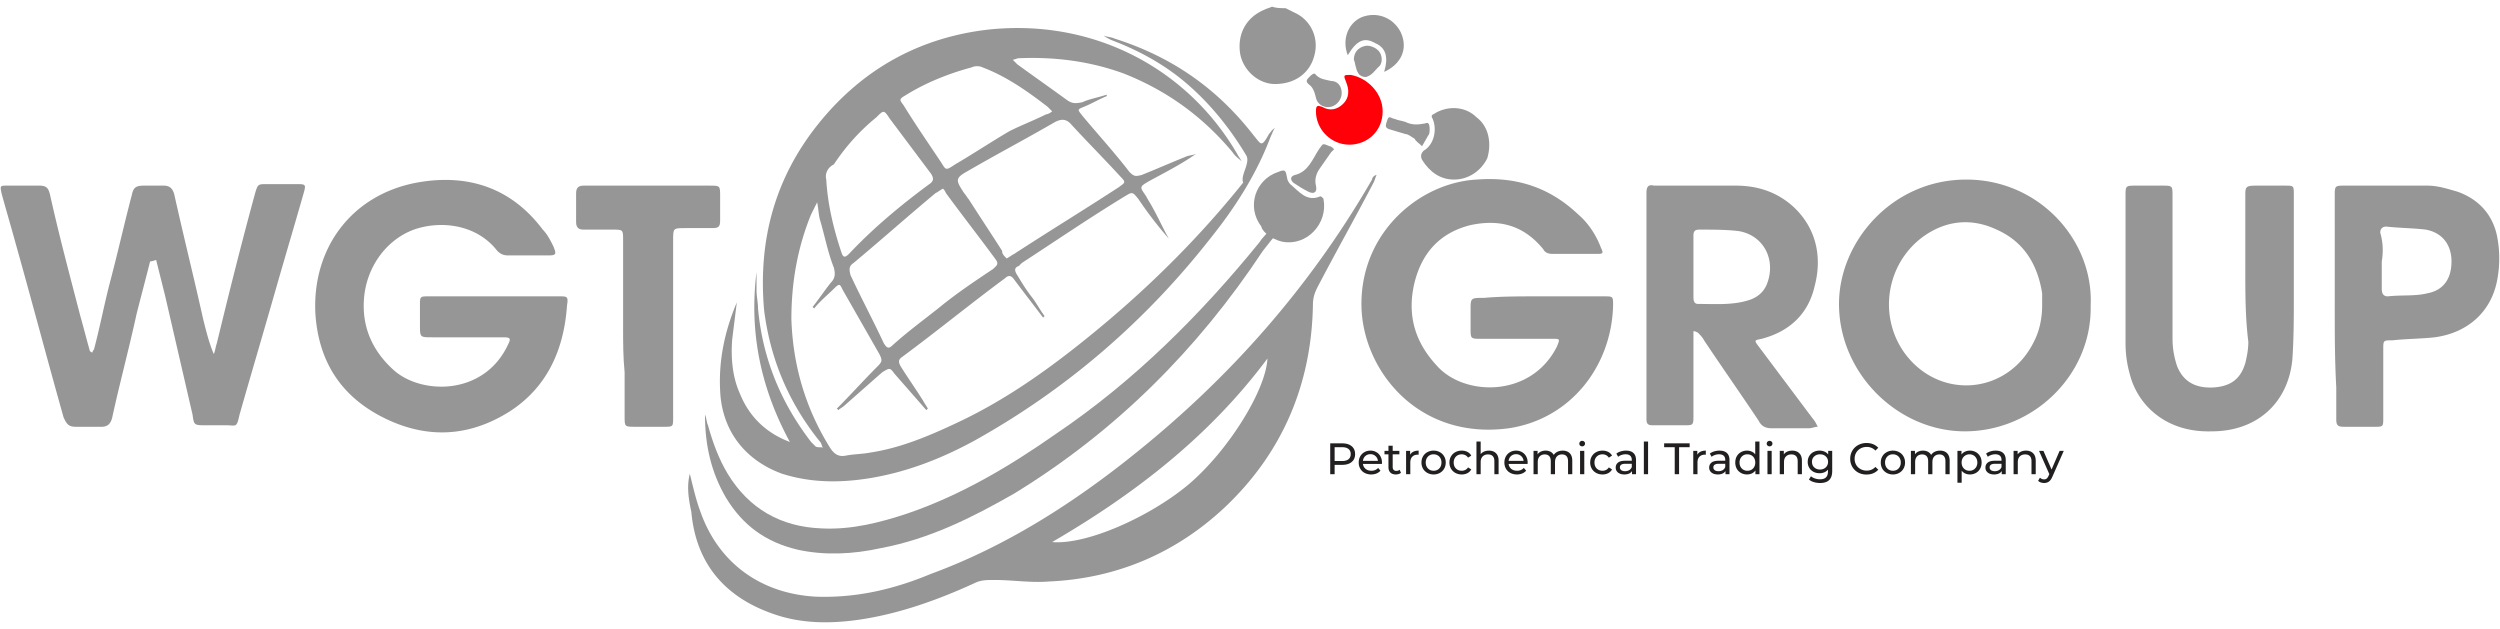 <svg width="306" height="77" fill="none" xmlns="http://www.w3.org/2000/svg"><path d="M157.361 1.001l1.113.557c2.041.928 2.969 3.156 2.412 5.198-.556 2.228-2.412 3.527-4.824 3.527-2.042 0-3.897-1.67-4.268-3.713-.371-2.413.742-4.455 2.969-5.383.371-.186.556-.186.928-.372.556.186 1.113.186 1.67.186zm-4.825 18.007c-2.227-3.712-5.01-7.054-8.351-9.653-2.412-1.857-5.196-3.342-8.165-4.456-.371-.185-.742-.37-.927-.556.371.185.927.185 1.299.37 7.051 2.229 12.618 6.127 17.072 11.882.928 1.114.928 1.485 1.855-.186.186-.185.372-.557.743-.742-.186.185-.371.742-.557 1.114-1.67 4.455-4.268 8.54-7.237 12.252-7.98 10.21-17.629 18.564-28.949 24.876-4.082 2.228-8.35 3.899-12.989 4.641-3.526.557-7.052.557-10.578-.556-4.639-1.671-7.422-5.384-7.608-10.21-.186-3.714.557-7.241 2.041-10.768l-.556 4.455c-.186 2.228 0 4.641.927 6.683 1.114 2.785 3.155 4.827 6.124 5.941-3.526-6.498-5.01-13.366-4.082-20.792v2.228c0 .742.185 1.485.185 2.227.557 6.127 2.784 11.51 6.495 16.337l.557.557c.371.186.742 0 .928.186-.186-.186-.186-.557-.371-.743-3.897-4.827-6.124-10.21-6.866-16.151-.743-8.54 1.299-16.151 6.68-22.834S112.639 4.528 121.175 3.6c12.99-1.3 24.309 5.012 30.247 15.223.186.371.372.557.557.928-.371-.371-.742-.557-1.113-1.114-3.712-4.455-8.165-7.611-13.361-9.653-4.083-1.486-8.351-2.042-12.804-1.857-.186 0-.557.186-.742.186l.556.557c2.041 1.485 3.897 2.784 5.938 4.27.743.556 1.114.556 2.042.37.742-.37 1.855-.556 2.969-.927v.185c-.928.371-1.856.928-2.784 1.3-.928.371-.742.371-.185 1.114 1.855 2.227 3.897 4.455 5.752 6.868.557.557.742.557 1.485.372 1.855-.743 3.526-1.485 5.381-2.228.371-.186.928-.186 1.299-.371-1.856 1.3-3.711 2.227-5.752 3.341-1.299.743-1.114.743-.372 1.857.186.371.557.928.743 1.3.742 1.299 1.299 2.598 2.041 3.898a47.455 47.455 0 01-3.711-4.827c-.743-.928-.743-.928-1.67-.371-4.269 2.599-8.351 5.383-12.619 8.168l-.371.371c-.557.186-.557.557-.186 1.114.557.928 1.114 1.857 1.856 2.785.557.742.928 1.485 1.484 2.228l-.185.185c-1.114-1.485-2.412-3.156-3.526-4.64-.371-.558-.742-.558-1.113-.187-4.268 3.156-8.351 6.498-12.619 9.654-.557.371-.371.742-.185 1.114.927 1.485 1.855 2.784 2.783 4.27.186.37.371.556.557.928l-.186.185-3.897-4.455c-.556-.743-.556-.743-1.484-.186-1.485 1.3-3.155 2.785-4.639 4.084-.186.186-.557.372-.743.557l-.185-.185c1.67-1.671 3.34-3.527 5.01-5.198.557-.557.557-.743.186-1.485l-4.454-7.797c-.371-.743-.371-.929-1.113-.186-.743.743-1.67 1.485-2.413 2.413l-.185-.185c.742-.928 1.484-2.042 2.227-2.97.556-.558.556-1.114.371-1.857-.743-1.857-1.114-3.899-1.67-5.755-.186-.557-.186-1.3-.372-2.228-.37.743-.556 1.114-.742 1.485-1.67 4.085-2.412 8.354-2.412 12.81.185 5.57 1.67 10.767 4.639 15.594.557.928 1.113 1.3 2.041 1.114.928-.186 2.041-.186 2.969-.371 3.712-.557 7.237-2.043 10.763-3.713 6.309-2.97 11.876-7.055 17.258-11.51 6.495-5.384 12.433-11.324 17.629-17.822-.371-.928.928-2.413.371-3.342zm-37.114 4.085c-.371.185-.556.37-.927.556-3.341 2.785-6.681 5.755-10.021 8.54-.557.371-.557.743-.371 1.485 1.299 2.785 2.783 5.57 4.082 8.354.371.557.557.743 1.114.186 1.855-1.671 3.897-3.156 5.752-4.641 2.042-1.671 4.268-3.156 6.495-4.641.371-.372.742-.557.371-1.114-2.041-2.785-4.082-5.384-6.123-8.169-.186-.37-.186-.37-.372-.556zm7.794 8.54c.371-.186.557-.372.928-.558 4.268-2.784 8.536-5.383 12.804-8.168.743-.557.928-.557.186-1.3-2.041-2.227-4.083-4.27-6.124-6.497-.557-.557-1.113-.557-1.856-.186-3.525 2.042-7.051 3.899-10.577 5.94-1.67.929-1.67 1.115-.557 2.785.186.186.372.557.557.743 1.299 2.042 2.784 4.27 4.083 6.312 0 .371.185.557.556.928zm5.567-18.008l-.556-.557c-2.413-1.857-5.011-3.713-7.98-4.827-.371-.186-.928-.186-1.299 0-2.783.743-5.567 1.857-7.979 3.342-.928.556-.928.556-.371 1.3 1.484 2.413 3.154 4.826 4.639 7.054.557.928.557.928 1.67.185 2.227-1.3 4.454-2.784 6.68-4.084 1.485-.742 2.969-1.3 4.454-2.042.186 0 .557-.186.742-.371zm-27.649 8.354c.185 3.156.928 6.126 1.855 8.91.186.558.372.743.928.186 2.969-3.156 6.31-5.94 9.835-8.54.557-.37.557-.742.186-1.299l-5.01-6.683c-.743-1.114-.743-1.114-1.67-.186-2.042 1.671-3.712 3.527-5.196 5.755-.743.372-1.114 1.114-.928 1.857z" fill="#969696"/><path d="M84.433 57.994c.371 1.485.742 3.156 1.299 4.64 2.227 6.313 7.423 10.025 14.103 10.397 5.01.185 9.65-.928 14.103-2.785 9.093-3.341 17.258-8.54 24.681-14.48 11.876-9.468 21.711-20.606 29.319-33.787 0-.186.186-.371.186-.371s.185-.186.371-.186c-.186.371-.186.557-.371.928-2.227 4.27-4.639 8.54-6.866 12.81-.371.742-.557 1.299-.557 2.227-.185 9.654-3.711 18.008-10.763 24.69-5.938 5.57-13.175 8.726-21.526 9.097-2.226.186-4.453-.185-6.68-.185-.928 0-1.67 0-2.412.371-4.454 2.042-9.093 3.713-13.918 4.455-3.711.557-7.422.557-10.948-.742-5.753-2.042-9.279-6.126-9.835-12.438-.371-1.671-.557-3.156-.186-4.641zm44.351 8.354c4.268.37 12.061-3.156 16.701-7.055 4.824-4.084 9.464-11.51 9.649-15.408-7.051 9.468-16.144 16.522-26.35 22.463zM18.371 32.004c-.557 2.227-1.113 4.27-1.67 6.497-.928 4.27-2.041 8.354-2.97 12.624-.185.742-.556 1.114-1.298 1.114H9.278c-.928 0-1.113-.372-1.484-1.114-2.042-7.24-3.897-14.295-5.938-21.535-.557-2.042-1.114-3.898-1.67-5.94-.186-.93-.186-.93.741-.93h3.897c.927 0 1.113.372 1.299 1.114 1.113 5.012 2.412 9.84 3.71 14.852.372 1.3.743 2.784 1.114 4.084a.4.4 0 00.371.371c0-.186.186-.371.186-.371.742-2.785 1.299-5.755 2.041-8.54.928-3.527 1.67-6.869 2.598-10.396.186-.928.557-1.114 1.485-1.114h2.412c.742 0 1.113.372 1.3 1.114 1.112 5.012 2.412 10.21 3.525 15.223.371 1.485.742 2.97 1.299 4.27.185-.372.185-.743.371-1.3 1.484-6.126 2.97-12.067 4.64-18.193.37-1.3.37-1.3 1.484-1.3h3.526c1.298 0 1.298 0 .927 1.3-1.113 3.899-2.227 7.611-3.34 11.51-1.484 5.198-2.969 10.21-4.454 15.409-.37 1.67-.37 1.299-1.67 1.299h-2.412c-1.484 0-1.484 0-1.67-1.3l-3.34-14.48-1.114-4.455c-.556.186-.742.186-.742.186zm170.165 4.269h7.794c1.113 0 1.113 0 1.113 1.114-.185 7.426-5.196 13.923-12.804 15.037-11.134 1.486-18-7.24-18-15.222 0-8.911 7.237-14.852 14.103-15.223 4.825-.371 8.907.928 12.433 4.27 1.299 1.114 2.227 2.599 2.784 4.084.371.742.185.742-.557.742h-5.381c-.557 0-.928-.185-1.114-.556-2.412-2.97-5.381-3.713-8.907-2.97-3.711.927-5.938 3.34-6.866 7.054-.928 3.898 0 7.24 2.784 10.21 3.34 3.713 11.505 3.898 14.659-2.413.371-.929.371-.929-.556-.929h-8.722c-1.299 0-1.299 0-1.299-1.3v-2.227c0-1.485 0-1.485 1.67-1.485 2.041-.186 4.454-.186 6.866-.186zm-128.041 0h7.98c.927 0 1.113 0 .927 1.114-.371 5.384-2.412 10.025-7.052 12.995-5.01 3.156-10.206 3.342-15.402.743-5.196-2.6-7.98-6.87-8.35-12.81-.371-7.982 4.453-14.48 12.433-15.965 6.123-1.114 11.505.557 15.402 5.755.556.557.928 1.3 1.299 2.042.371.928.371 1.114-.557 1.114h-5.01c-.557 0-.928-.186-1.3-.557-2.597-3.342-7.05-3.713-10.205-2.6-3.526 1.3-5.938 4.828-6.124 8.726-.186 3.342 1.113 6.126 3.526 8.354 3.34 3.156 11.134 3.342 14.103-2.97.37-.743.37-.928-.557-.928h-8.721c-1.485 0-1.485 0-1.485-1.486v-2.413c0-1.114 0-1.114 1.113-1.114h7.98zm195.402 1.114c.185 8.54-7.052 15.409-15.402 15.409-8.165 0-15.402-7.055-15.402-15.594 0-7.612 6.494-15.223 15.587-15.223 8.907 0 15.588 7.426 15.217 15.408zm-5.938 0v-1.485c-.557-3.527-2.227-6.312-5.567-7.797-3.155-1.485-6.31-1.114-9.093.928-4.454 3.342-5.382 9.654-2.227 14.11 4.268 5.94 12.804 5.197 15.959-1.486.556-1.114.928-2.599.928-4.27zm-42.681 3.156v10.21c0 1.3 0 1.3-1.113 1.3h-3.897c-.557 0-.742-.186-.742-.743V23.649c0-.742.185-1.114.927-.928h10.021c2.598 0 5.01.743 7.052 2.6 2.783 2.598 3.525 6.125 2.598 9.653-.743 3.341-2.97 5.569-6.495 6.497-.928.186-.928.186-.371.928l6.68 8.911c.186.186.371.557.557.928-.371 0-.743.186-1.114.186h-4.453c-.743 0-1.299-.185-1.67-.928-2.227-3.342-4.454-6.498-6.681-9.84-.185-.37-.557-.742-.742-.927-.371-.186-.371-.186-.557-.186zm0-7.983v3.713c0 .371 0 .928.557.928 2.227 0 4.454.186 6.495-.557.928-.37 1.484-.928 1.855-1.67 1.299-2.97-.185-6.127-3.34-6.684-1.484-.185-3.154-.185-4.825-.185-.556 0-.742.185-.742.742v3.713zm67.547.557v-9.096c0-1.114 0-1.3 1.299-1.3h3.525c1.114 0 1.114 0 1.114 1.114v12.438c0 2.6 0 5.198-.186 7.797-.556 5.384-4.453 8.725-9.835 8.725-5.752.186-9.093-3.341-10.02-6.868a14.105 14.105 0 01-.557-3.899V24.021c0-1.3 0-1.3 1.299-1.3h3.154c1.299 0 1.299 0 1.299 1.3v17.45c0 1.114.186 2.228.557 3.342.742 1.856 2.227 2.784 4.639 2.599 2.042-.186 3.155-1.114 3.712-2.97.185-.743.371-1.671.371-2.6-.371-2.97-.371-5.94-.371-8.725zm10.948 4.27V24.021c0-1.3 0-1.3 1.299-1.3h10.021c1.299 0 2.412.372 3.711.743 2.598.928 4.268 2.784 4.825 5.383a14.073 14.073 0 010 5.57c-.742 3.713-3.526 6.312-7.608 6.868-1.67.186-3.526.186-5.196.372-1.114 0-1.114 0-1.114 1.114v8.354c0 1.114 0 1.114-1.113 1.114h-3.711c-.743 0-.928-.186-.928-.929v-3.898c-.186-3.342-.186-6.683-.186-10.025zm5.753-5.384v3.342c0 .557.185.928.742.928 1.67-.186 3.34 0 4.825-.371 2.041-.371 2.969-1.857 2.969-3.899s-1.114-3.527-3.155-3.898c-1.484-.186-3.154-.186-4.825-.371-.556 0-.742.37-.742.742.371 1.3.371 2.414.186 3.527z" fill="#969696"/><path d="M156.062 28.848s-.928 1.113-1.485 1.856c-7.979 12.067-18 22.091-30.433 29.703-5.196 2.97-10.391 5.57-16.33 6.683-3.34.743-6.866.928-10.206.186-3.897-.928-6.68-2.97-8.721-6.312-1.856-3.156-2.598-6.498-2.598-10.21.185.37.185.928.37 1.299.557 2.042 1.3 4.084 2.413 5.94 2.598 4.27 6.495 6.498 11.505 6.684 3.712.185 7.237-.743 10.578-1.857 6.494-2.227 12.433-5.755 18-9.653 9.649-6.498 17.814-14.666 25.051-23.577.186-.371 1.114-1.3 1.114-1.3M76.268 40.172V29.404c0-1.3 0-1.3-1.3-1.3h-3.525c-.557 0-.928-.185-.928-.927v-3.528c0-.742.371-.928.928-.928h15.402c1.3 0 1.3 0 1.3 1.3v2.97c0 .743-.186.928-.929.928h-3.34c-1.484 0-1.484 0-1.484 1.485v21.72c0 1.114 0 1.114-1.114 1.114h-3.526c-1.299 0-1.299 0-1.299-1.299v-5.384c-.185-1.856-.185-3.712-.185-5.383zm101.691-18.193c-1.67 0-2.969-.928-3.897-2.413-.186-.372-.186-.743.185-1.114 1.299-.743 1.67-2.6 1.114-3.899-.371-.557.185-.557.371-.742 1.67-.929 3.711-.743 5.01.556 1.485 1.114 1.856 3.156 1.299 5.013-.742 1.485-2.227 2.599-4.082 2.599z" fill="#969696"/><path d="M169.237 13.625c0 2.413-1.856 4.084-4.082 4.084-2.227 0-4.083-1.856-4.083-4.084 0-.743.186-.743.742-.557.928.557 1.856.371 2.598-.371.743-.743.743-1.671.371-2.6-.371-.928-.371-.928.557-.928 2.041.372 3.897 2.228 3.897 4.456z" fill="#FF0008"/><path d="M164.969 6.756c-.742-1.856 0-3.898 1.67-4.64 1.856-.743 3.897 0 4.825 1.856.928 2.042 0 3.898-2.042 4.826.557-1.856.186-2.97-1.113-3.527-1.299-.743-2.227-.371-3.34 1.485zm-1.67 11.51l-.371.371c-.371.557-.928 1.3-1.299 1.857-.557.742-.742 1.485-.557 2.227.186.743-.185 1.114-.928.743-.742-.371-1.299-.742-1.855-1.114-.372-.371-.372-.742.185-.928 1.67-.371 2.227-2.042 2.969-3.156.557-.742.371-.742 1.299-.371.186 0 .371.185.557.371zm.928-6.869c0 .743-.557 1.486-1.299 1.671-.742.186-1.67-.185-1.856-1.114-.185-.742-.371-1.3-.928-1.67-.371-.372-.185-.557.186-.929.186-.185.557-.557.742-.185.557.557 1.114.557 1.856.742.742 0 1.299.557 1.299 1.485zm10.763 4.455c0 .186 0 .558-.186.743-.185.371-.557.928-.742 1.3-.371-.372-.742-.557-.928-.929-.371-.185-.742-.556-1.113-.556-.557-.186-1.299-.372-1.856-.558-.742-.185-.557-.556-.371-1.113.185-.743.556-.186.928-.186.371.186.742.186 1.299.371.742.372 1.484.372 2.412.186.371-.186.557 0 .557.742z" fill="#969696"/><path d="M165.711 7.313c0-.928.557-1.485 1.299-1.671.557-.186 1.485.186 1.856.743.371.557.371 1.485-.186 1.856-.371.371-.742.928-1.299 1.114-.185.186-.927 0-1.113-.371-.371-.557-.371-1.3-.557-1.671zM156.99 29.59c2.969.557 5.567-2.228 5.01-5.198 0-.186-.371-.371-.371-.371-1.67.742-2.598-.557-3.711-1.486-.186-.185-.372-.556-.372-.742-.185-.928-.185-1.114-1.113-.743-2.784.929-3.897 4.27-2.041 6.683 0 .372.928 1.486 2.598 1.857z" fill="#969696"/><path d="M164.291 54.267c.489 0 .873.117 1.154.35.28.234.42.556.42.965 0 .41-.14.732-.42.965-.281.234-.665.35-1.154.35h-.933v1.144h-.539v-3.774h1.472zm-.016 2.162c.341 0 .602-.072.781-.216.18-.147.27-.358.27-.63 0-.274-.09-.482-.27-.626-.179-.147-.44-.221-.781-.221h-.917v1.693h.917zm4.878.2c0 .039-.003.09-.011.155h-2.318a.914.914 0 00.329.61c.191.15.426.226.706.226.342 0 .617-.115.825-.345l.286.334a1.243 1.243 0 01-.485.345 1.665 1.665 0 01-.642.119 1.71 1.71 0 01-.803-.183 1.357 1.357 0 01-.544-.523 1.507 1.507 0 01-.189-.755c0-.277.061-.527.183-.75.126-.222.297-.395.512-.517a1.46 1.46 0 01.739-.189 1.4 1.4 0 01.728.19c.215.121.382.294.501.517.122.222.183.478.183.765zm-1.412-1.036a.906.906 0 00-.626.226.92.92 0 00-.291.593h1.833a.898.898 0 00-.296-.587.874.874 0 00-.62-.232zm3.737 2.28a.803.803 0 01-.28.151 1.228 1.228 0 01-.345.049c-.287 0-.51-.077-.668-.232-.159-.154-.238-.376-.238-.663v-1.569h-.485v-.426h.485v-.625h.518v.625h.819v.426h-.819v1.547c0 .155.038.274.113.356a.441.441 0 00.334.124.627.627 0 00.405-.135l.161.372zm1.122-2.21a.884.884 0 01.399-.377c.176-.087.39-.13.641-.13v.502a1.018 1.018 0 00-.118-.006c-.28 0-.501.085-.663.254-.158.165-.237.402-.237.711v1.424h-.518v-2.858h.496v.48zm2.876 2.41a1.55 1.55 0 01-.766-.189 1.392 1.392 0 01-.533-.517 1.507 1.507 0 01-.189-.755c0-.28.063-.53.189-.75.129-.222.307-.395.533-.517a1.55 1.55 0 01.766-.189c.284 0 .537.063.76.19.226.121.402.294.528.517.13.219.194.469.194.749s-.064.532-.194.755a1.36 1.36 0 01-.528.517 1.519 1.519 0 01-.76.189zm0-.453a.963.963 0 00.49-.124.903.903 0 00.345-.356c.083-.154.124-.33.124-.528s-.041-.372-.124-.523a.86.86 0 00-.345-.356.964.964 0 00-.49-.124.91.91 0 00-.841.48 1.068 1.068 0 00-.124.523c0 .198.041.374.124.528a.96.96 0 00.345.356.993.993 0 00.496.124zm3.443.453a1.6 1.6 0 01-.781-.189 1.388 1.388 0 01-.534-.517 1.47 1.47 0 01-.194-.755c0-.28.064-.53.194-.75.129-.222.307-.395.534-.517a1.6 1.6 0 01.781-.189c.259 0 .489.053.69.157.205.104.363.255.475.453l-.394.253a.88.88 0 00-.334-.307.952.952 0 00-.442-.103c-.187 0-.356.042-.507.124a.902.902 0 00-.35.356 1.068 1.068 0 00-.124.523c0 .201.041.38.124.534a.91.91 0 00.35.35c.151.083.32.124.507.124a.952.952 0 00.442-.102.88.88 0 00.334-.308l.394.248c-.112.198-.27.35-.475.459a1.476 1.476 0 01-.69.156zm3.323-2.917c.363 0 .651.106.863.319.216.208.323.515.323.921v1.645h-.517v-1.585c0-.277-.067-.486-.2-.626-.132-.14-.323-.21-.571-.21-.28 0-.501.083-.663.248-.162.162-.243.395-.243.7v1.473h-.517v-4h.517v1.547c.108-.137.248-.243.421-.318.176-.076.372-.114.587-.114zm4.742 1.472c0 .04-.003.092-.01.156h-2.319a.914.914 0 00.329.61c.191.15.426.226.706.226.342 0 .617-.115.825-.345l.286.334a1.243 1.243 0 01-.485.345 1.662 1.662 0 01-.642.119 1.71 1.71 0 01-.803-.183 1.357 1.357 0 01-.544-.523 1.507 1.507 0 01-.189-.755c0-.277.061-.527.183-.75.126-.222.297-.395.512-.517a1.46 1.46 0 01.739-.189 1.4 1.4 0 01.728.19c.215.121.382.294.501.517.122.222.183.478.183.765zm-1.412-1.035a.902.902 0 00-.625.226.917.917 0 00-.292.593h1.833a.898.898 0 00-.296-.587.872.872 0 00-.62-.232zm5.705-.437c.359 0 .643.105.852.313.212.209.318.518.318.927v1.645h-.518v-1.585c0-.277-.064-.486-.194-.626-.125-.14-.307-.21-.544-.21-.263 0-.471.083-.626.248-.154.162-.231.395-.231.7v1.473h-.518v-1.585c0-.277-.065-.486-.194-.626-.126-.14-.307-.21-.544-.21-.263 0-.471.083-.626.248-.154.162-.232.395-.232.7v1.473h-.517v-2.858h.496v.426a.982.982 0 01.41-.334 1.33 1.33 0 01.576-.119c.223 0 .421.045.593.135a.93.93 0 01.399.394 1.09 1.09 0 01.448-.388c.194-.094.411-.14.652-.14zm2.122.027h.518v2.858h-.518v-2.858zm.259-.55a.352.352 0 01-.253-.097.321.321 0 01-.097-.237.343.343 0 01.35-.34c.101 0 .183.033.248.098a.298.298 0 01.102.231.338.338 0 01-.35.346zm2.492 3.44c-.291 0-.552-.063-.782-.189a1.392 1.392 0 01-.533-.517 1.47 1.47 0 01-.194-.755c0-.28.064-.53.194-.75.129-.222.307-.395.533-.517.23-.126.491-.189.782-.189.259 0 .489.053.69.157.205.104.363.255.475.453l-.394.253a.88.88 0 00-.334-.307.955.955 0 00-.442-.103c-.187 0-.356.042-.507.124a.902.902 0 00-.35.356 1.068 1.068 0 00-.124.523c0 .201.041.38.124.534a.91.91 0 00.35.35c.151.083.32.124.507.124a.955.955 0 00.442-.102.88.88 0 00.334-.308l.394.248c-.112.198-.27.35-.475.459a1.476 1.476 0 01-.69.156zm2.875-2.917c.395 0 .697.097.906.291.212.195.318.484.318.868v1.726h-.491v-.378a.83.83 0 01-.372.307 1.422 1.422 0 01-.566.103c-.32 0-.577-.077-.771-.232a.747.747 0 01-.285-.61.74.74 0 01.275-.603c.183-.154.474-.232.873-.232h.819v-.102c0-.223-.064-.394-.194-.512-.129-.119-.32-.178-.571-.178-.169 0-.334.029-.496.086a1.235 1.235 0 00-.41.221l-.216-.388c.148-.119.324-.209.529-.27.205-.064.422-.097.652-.097zm-.119 2.518a.98.98 0 00.513-.13.77.77 0 00.312-.377v-.399h-.798c-.438 0-.657.148-.657.442a.4.4 0 00.167.34c.111.083.266.124.463.124zm2.301-3.633h.517v4h-.517v-4zm3.778.695h-1.294v-.47h3.121v.47h-1.294v3.305h-.533v-3.305zm2.766.927a.884.884 0 01.399-.377c.176-.087.39-.13.642-.13v.502a1.038 1.038 0 00-.119-.006c-.28 0-.501.085-.663.254-.158.165-.237.402-.237.711v1.424h-.518v-2.858h.496v.48zm2.714-.507c.395 0 .697.097.906.291.212.195.318.484.318.868v1.726h-.491v-.378a.83.83 0 01-.372.307 1.422 1.422 0 01-.566.103c-.32 0-.577-.077-.771-.232a.748.748 0 01-.286-.61c0-.25.092-.452.275-.603.184-.154.475-.232.874-.232h.819v-.102c0-.223-.065-.394-.194-.512-.129-.119-.32-.178-.571-.178a1.48 1.48 0 00-.496.086 1.235 1.235 0 00-.41.221l-.216-.388c.148-.119.324-.209.529-.27a2.17 2.17 0 01.652-.097zm-.119 2.518a.974.974 0 00.512-.13.771.771 0 00.313-.377v-.399h-.798c-.438 0-.657.148-.657.442a.4.4 0 00.167.34c.111.083.266.124.463.124zm5.012-3.633v4h-.496v-.453a1.123 1.123 0 01-.437.36c-.176.084-.37.125-.582.125a1.5 1.5 0 01-.744-.183 1.341 1.341 0 01-.518-.513 1.568 1.568 0 01-.183-.765c0-.288.061-.54.183-.76.126-.22.299-.39.518-.512a1.5 1.5 0 01.744-.184c.205 0 .393.04.566.119.172.075.316.189.431.34V54.04h.518zm-1.472 3.579c.18 0 .343-.041.49-.124a.903.903 0 00.345-.356c.083-.154.124-.33.124-.528s-.041-.372-.124-.523a.86.86 0 00-.345-.356.982.982 0 00-.49-.124.91.91 0 00-.841.48 1.068 1.068 0 00-.124.523c0 .198.041.374.124.528a.96.96 0 00.345.356.996.996 0 00.496.124zm2.451-2.437h.517v2.858h-.517v-2.858zm.259-.55a.356.356 0 01-.254-.097.325.325 0 01-.097-.237c0-.093.033-.172.097-.237a.346.346 0 01.254-.102c.1 0 .183.032.248.097a.298.298 0 01.102.231.338.338 0 01-.35.346zm2.772.523c.363 0 .651.106.863.319.215.208.323.515.323.921v1.645h-.517v-1.585c0-.277-.067-.486-.2-.626s-.323-.21-.571-.21c-.281 0-.502.083-.663.248-.162.162-.243.395-.243.7v1.473h-.518v-2.858h.496v.432c.105-.148.245-.26.421-.34.18-.08.383-.119.609-.119zm4.893.027v2.47c0 .499-.124.867-.372 1.105-.248.24-.618.36-1.111.36-.269 0-.526-.037-.771-.113a1.503 1.503 0 01-.593-.312l.248-.4c.133.116.297.206.491.27.198.069.401.103.609.103.334 0 .581-.08.739-.237.161-.159.242-.4.242-.723v-.226a1.167 1.167 0 01-.452.334 1.517 1.517 0 01-.577.108 1.6 1.6 0 01-.744-.173 1.337 1.337 0 01-.518-.49 1.386 1.386 0 01-.188-.723c0-.27.062-.508.188-.717.126-.212.299-.375.518-.49a1.6 1.6 0 01.744-.173c.215 0 .415.04.598.119.187.08.34.196.458.35v-.442h.491zm-1.488 2.286c.187 0 .354-.04.501-.119a.864.864 0 00.351-.328.926.926 0 00.129-.486c0-.276-.092-.5-.275-.668-.183-.172-.419-.259-.706-.259-.291 0-.528.087-.712.259a.867.867 0 00-.275.668c0 .18.042.342.124.486a.91.91 0 00.351.328c.151.08.321.12.512.12zm5.687.615c-.377 0-.718-.083-1.024-.248a1.88 1.88 0 01-.712-.69 1.931 1.931 0 01-.258-.992c0-.367.086-.696.258-.987.173-.294.412-.525.717-.69a2.083 2.083 0 011.025-.253c.294 0 .564.05.808.15.245.098.453.243.626.437l-.351.34a1.406 1.406 0 00-1.062-.447c-.28 0-.533.063-.76.188a1.39 1.39 0 00-.534.523c-.125.22-.188.466-.188.739 0 .273.063.52.188.744.13.219.308.391.534.517.227.126.48.189.76.189.421 0 .775-.151 1.062-.453l.351.34a1.678 1.678 0 01-.631.442c-.244.1-.514.15-.809.15zm3.236-.011a1.55 1.55 0 01-.766-.189 1.392 1.392 0 01-.533-.517 1.507 1.507 0 01-.189-.755c0-.28.063-.53.189-.75.129-.222.307-.395.533-.517a1.55 1.55 0 01.766-.189c.284 0 .537.063.76.19.226.121.403.294.528.517.13.219.194.469.194.749s-.064.532-.194.755a1.353 1.353 0 01-.528.517 1.519 1.519 0 01-.76.189zm0-.453a.963.963 0 00.49-.124.903.903 0 00.345-.356c.083-.154.124-.33.124-.528s-.041-.372-.124-.523a.86.86 0 00-.345-.356.964.964 0 00-.49-.124.91.91 0 00-.841.48 1.068 1.068 0 00-.124.523c0 .198.041.374.124.528a.96.96 0 00.345.356.996.996 0 00.496.124zm5.772-2.464c.36 0 .644.105.852.313.212.209.318.518.318.927v1.645h-.517v-1.585c0-.277-.065-.486-.194-.626-.126-.14-.308-.21-.545-.21-.262 0-.471.083-.625.248-.155.162-.232.395-.232.7v1.473h-.518v-1.585c0-.277-.064-.486-.194-.626-.126-.14-.307-.21-.544-.21-.263 0-.471.083-.626.248-.154.162-.231.395-.231.7v1.473h-.518v-2.858h.496v.426a.982.982 0 01.41-.334c.169-.08.361-.119.577-.119.222 0 .42.045.593.135.172.09.305.221.399.394a1.08 1.08 0 01.447-.388c.194-.094.411-.14.652-.14zm3.637 0a1.5 1.5 0 01.744.184 1.3 1.3 0 01.512.512c.126.22.189.472.189.76 0 .288-.063.543-.189.765a1.3 1.3 0 01-.512.513 1.5 1.5 0 01-.744.183c-.205 0-.393-.04-.566-.119a1.172 1.172 0 01-.431-.345v1.477h-.518v-3.903h.496v.453a1.08 1.08 0 01.437-.356c.176-.082.37-.124.582-.124zm-.043 2.464a.916.916 0 00.836-.48c.086-.154.129-.33.129-.528s-.043-.372-.129-.523a.871.871 0 00-.345-.356.97.97 0 00-.491-.124.95.95 0 00-.836.48 1.079 1.079 0 00-.124.523c0 .198.042.374.124.528a.912.912 0 00.836.48zm3.217-2.464c.395 0 .697.097.906.291.212.195.318.484.318.868v1.726h-.491v-.378a.83.83 0 01-.372.307 1.418 1.418 0 01-.566.103c-.32 0-.577-.077-.771-.232a.747.747 0 01-.285-.61.74.74 0 01.275-.603c.183-.154.474-.232.873-.232h.819v-.102c0-.223-.064-.394-.194-.512-.129-.119-.32-.178-.571-.178-.169 0-.334.029-.496.086a1.245 1.245 0 00-.41.221l-.215-.388c.147-.119.323-.209.528-.27.205-.064.422-.097.652-.097zm-.118 2.518a.98.98 0 00.512-.13.77.77 0 00.312-.377v-.399h-.798c-.438 0-.657.148-.657.442 0 .144.056.257.167.34.111.083.266.124.464.124zm3.825-2.518c.363 0 .651.106.863.319.215.208.323.515.323.921v1.645h-.517v-1.585c0-.277-.067-.486-.2-.626s-.323-.21-.571-.21c-.281 0-.502.083-.663.248-.162.162-.243.395-.243.7v1.473h-.517v-2.858h.496v.432a1.01 1.01 0 01.42-.34c.18-.08.383-.119.609-.119zm4.62.027l-1.386 3.143c-.122.291-.266.496-.431.615a.968.968 0 01-.588.178c-.14 0-.276-.024-.409-.07a.808.808 0 01-.324-.194l.221-.389c.148.14.318.21.512.21.126 0 .23-.034.313-.102.086-.064.164-.178.232-.34l.091-.199-1.261-2.852h.539l.997 2.286.987-2.286h.507z" fill="#221F21"/></svg>
